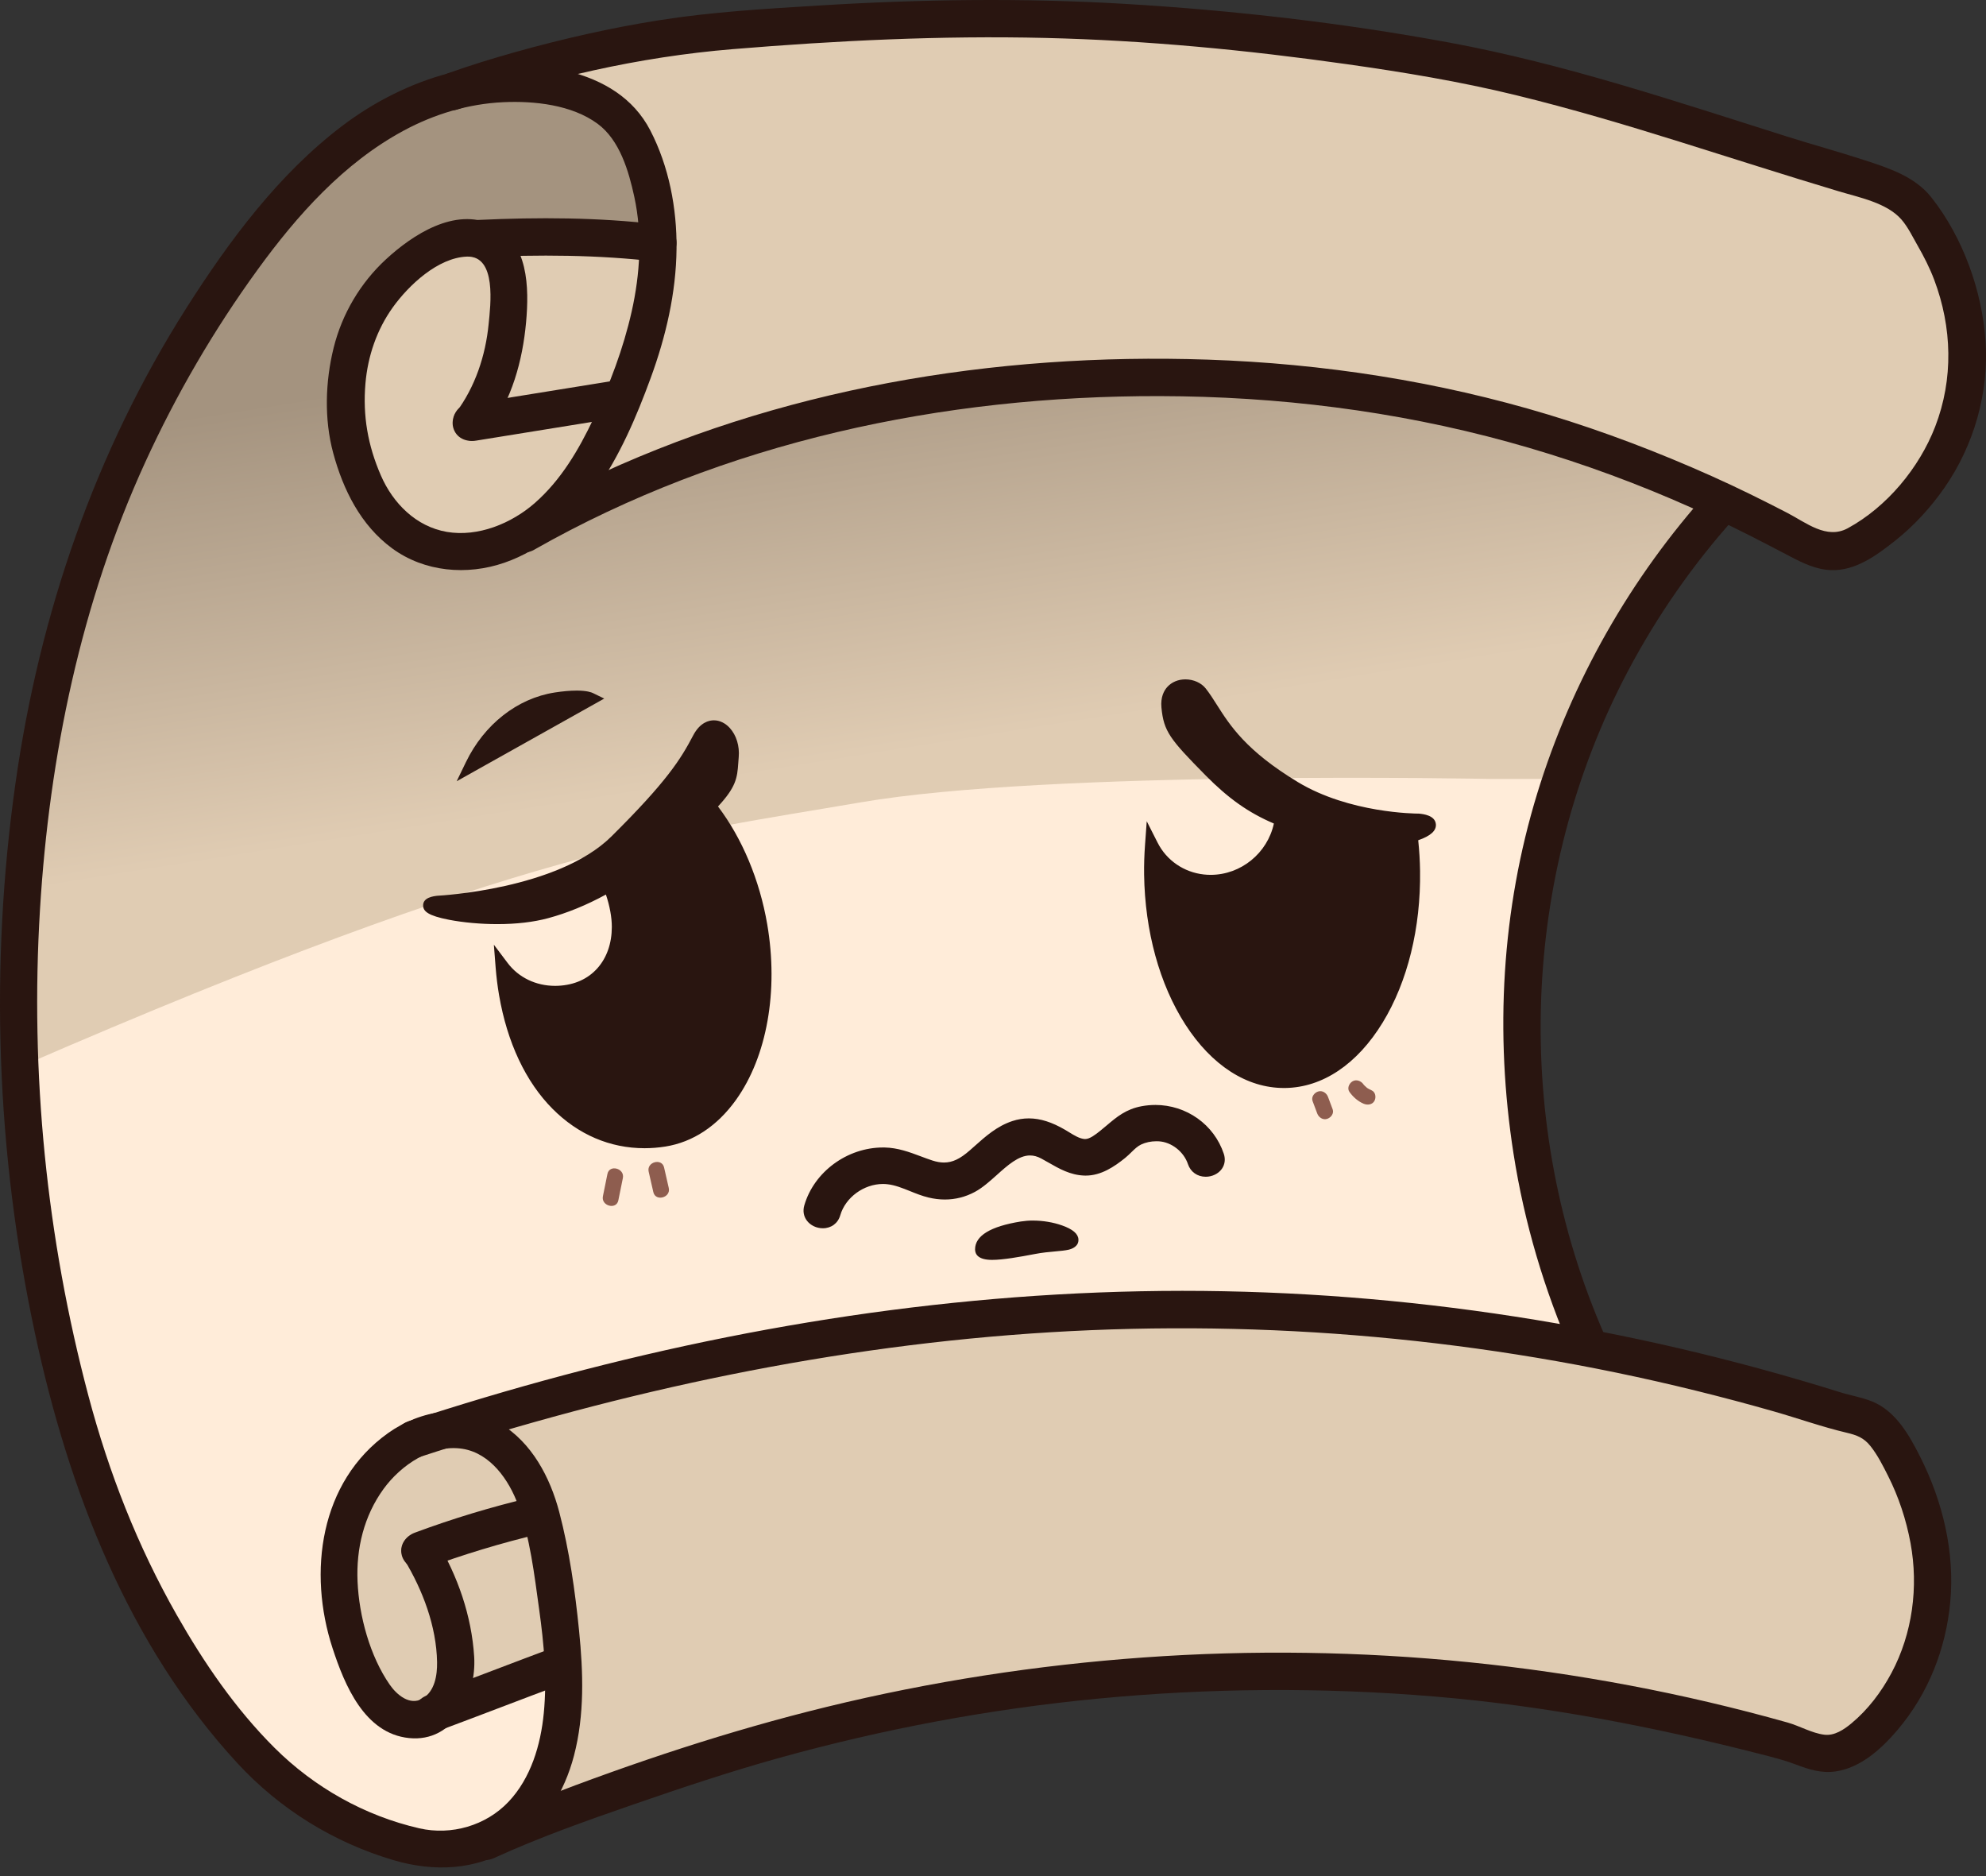 <svg width="180" height="170" viewBox="0 0 180 170" fill="none" xmlns="http://www.w3.org/2000/svg">
<rect x="0" y="0" width="180" height="170" fill="#333333" stroke="none"/>
<path d="M59.801 21.609H41.078C41.078 21.609 33.343 22.727 32.103 33.199C30.863 43.671 34.3 49.19 41.078 49.962C46.136 50.161 50.491 46.747 50.491 46.747C50.491 46.747 63.719 40.362 72.205 38.293C80.691 36.226 96.3 33.903 106.059 34.205C115.819 34.508 132.805 35.834 142.83 40.135C152.854 44.435 158.584 46.367 162.879 48.837C167.173 51.307 168.642 49.663 170.676 47.716C172.709 45.77 181.791 37.441 177.155 25.473C175.191 21.333 172.864 17.465 172.864 17.465C156.483 12.362 134.297 4.534 118.492 3.963C103.029 1.671 83.539 1.267 74.385 2.042C65.23 2.817 48.832 5.232 44.05 7.27C51.104 7.589 54.308 9.153 55.57 10.184C56.832 11.216 58.473 15.059 58.473 15.059L59.436 19.217L59.806 21.609H59.801Z" fill="#E0CCB3"/>
<path d="M50.838 150.846L37.928 155.809C37.928 155.809 37.279 156.875 35.597 155.252C33.917 153.628 30.246 148.741 30.65 142.308C31.055 135.874 33.31 133.045 35.332 131.787C37.354 130.53 41.852 128.909 41.852 128.909C41.852 128.909 74.92 118.395 99.377 118.925C123.833 119.456 133.188 119.823 147.887 123.171C162.586 126.52 169.988 129.089 169.988 129.089C169.988 129.089 175.741 137.153 175.178 142.432C174.614 147.71 172.897 154.526 169.366 157.035C165.835 159.544 165.357 159.471 163.495 158.363C161.634 157.255 133.762 148.282 97.3 152.481C93.368 152.767 85.545 153.643 78.019 155.536C65.445 158.696 52.667 163.391 52.667 163.391L45.005 166.23C45.005 166.23 50.037 162.193 50.951 158.006C51.865 153.818 50.84 150.842 50.84 150.842L50.838 150.846Z" fill="#E0CCB3"/>
<path d="M155.564 45.68C148.727 53.492 144.065 62.306 141.016 72.114C137.812 82.418 136.881 93.56 138.725 104.185C139.737 110.018 141.417 116.724 143.879 122.129C130.346 119.556 116.185 118.073 102.453 118.692C82.284 119.601 63.126 122.893 43.845 128.237C42.451 128.624 40.82 129.285 39.454 129.764C36.77 130.267 34.787 132.063 33.154 134.155C31.095 136.792 30.423 139.527 30.673 142.746C30.918 145.889 31.281 149.215 33.07 151.888C34.178 153.544 36.333 156.002 38.64 155.79C38.745 155.919 38.916 155.985 39.131 155.901C42.983 154.381 46.907 153.034 50.888 151.862C50.852 154.311 50.602 156.777 49.97 159.127C49.306 161.593 48.098 163.999 46.019 165.566C45.963 165.588 45.91 165.611 45.856 165.634C45.731 165.686 45.658 165.763 45.62 165.85C45.333 166.042 45.032 166.222 44.712 166.38C38.198 169.629 30.854 164.99 26.019 160.961C15.417 152.127 9.721 139.275 6.525 126.384C4.719 119.095 3.497 111.642 2.631 104.198C1.753 96.651 1.363 89.036 1.819 81.45C2.268 73.944 3.658 66.527 5.624 59.258C7.488 52.368 9.764 45.524 12.573 38.934C15.176 32.832 18.391 26.892 22.629 21.688C24.55 19.331 26.653 17.038 29.101 15.178C31.469 13.378 34.08 11.843 36.766 10.526C39.302 9.282 41.994 8.178 44.851 7.915C47.932 7.633 51.153 8.174 53.766 9.835C57.773 12.386 59.214 16.961 59.407 21.5C53.792 21.261 48.173 21.084 42.558 20.844C42.46 20.838 42.379 20.861 42.312 20.895C39.292 20.682 36.559 23.082 34.825 25.206C32.788 27.7 31.448 30.716 30.953 33.854C30.056 39.538 31.939 46.999 37.961 49.458C40.681 50.567 43.339 50.221 45.769 49.091C45.852 49.094 45.938 49.078 46.029 49.034C55.703 44.215 65.937 40.464 76.531 38.028C87.178 35.58 98.102 34.523 109.041 34.821C119.018 35.091 128.922 36.382 138.488 39.192C143.343 40.618 148.079 42.392 152.709 44.403C153.665 44.819 154.62 45.238 155.566 45.675L155.564 45.68Z" fill="#FFECD9"/>
<path d="M152.706 44.408C148.079 42.398 143.34 40.624 138.485 39.198C128.919 36.387 119.013 35.097 109.038 34.826C98.099 34.531 87.175 35.588 76.528 38.033C65.934 40.469 55.7 44.218 46.026 49.04C45.935 49.083 45.849 49.1 45.766 49.096C43.336 50.227 40.678 50.573 37.958 49.463C31.936 47.004 30.051 39.544 30.951 33.859C31.445 30.721 33.375 27.945 35.411 25.451C37.145 23.325 38.84 21.525 41.861 21.737C41.929 21.703 53.789 21.265 59.406 21.504C59.212 16.965 58.347 11.886 54.339 9.333C51.727 7.672 47.931 7.634 44.85 7.917C41.993 8.18 39.301 9.284 36.765 10.528C34.079 11.844 31.468 13.379 29.099 15.18C26.652 17.04 24.955 19.738 23.035 22.095C18.797 27.298 15.174 32.834 12.572 38.936C9.763 45.526 7.487 52.369 5.623 59.26C3.657 66.528 2.267 73.946 1.818 81.451C1.515 86.506 1.588 91.572 1.929 96.621C47.63 76.769 61.069 75.62 77.996 72.706C95.08 69.766 134.999 70.582 134.999 70.582H140.919C144.049 62.642 149.879 52.172 155.562 45.674C154.615 45.236 153.66 44.817 152.704 44.403L152.706 44.408Z" fill="url(#paint0_linear_7352_6129)"/>
<path d="M44.256 39.085C46.378 36.243 47.362 32.704 47.68 29.213C47.964 26.088 47.915 21.895 44.602 20.351C41.218 18.773 37.405 21.263 34.984 23.496C32.659 25.641 31.002 28.444 30.24 31.514C29.48 34.576 29.375 37.988 30.198 41.043C31.102 44.388 32.699 47.606 35.545 49.691C38.472 51.835 42.328 52.161 45.714 50.991C49.1 49.821 51.901 47.36 53.997 44.397C56.164 41.333 57.689 37.763 58.974 34.254C60.347 30.509 61.278 26.544 61.318 22.539C61.354 18.882 60.631 15.076 58.936 11.811C57.407 8.861 54.657 7.255 51.51 6.461C44.346 4.653 36.792 7.036 31.034 11.395C25.276 15.753 20.782 21.796 16.901 27.898C8.603 40.959 3.573 55.667 1.406 70.949C-0.947 87.537 -0.34 104.461 3.176 120.844C6.203 134.953 11.596 149.023 21.523 159.776C25.364 163.939 30.262 166.967 35.699 168.566C39.292 169.622 43.221 169.507 46.431 167.376C49.294 165.476 51.162 162.376 52.021 159.091C52.992 155.383 52.862 151.542 52.484 147.763C52.125 144.178 51.602 140.491 50.686 137.005C49.86 133.865 48.195 130.709 45.33 128.993C42.149 127.089 38.111 127.772 35.187 129.849C28.965 134.27 27.896 142.483 30.14 149.345C31.235 152.693 33.037 157.078 37.068 157.492C41.166 157.913 43.193 153.602 42.977 150.124C42.748 146.433 41.485 142.795 39.58 139.64C38.455 137.778 35.526 139.477 36.656 141.348C38.316 144.093 39.557 147.368 39.614 150.611C39.634 151.794 39.412 153.254 38.293 153.914C37.153 154.588 35.962 153.574 35.33 152.665C33.526 150.073 32.546 146.441 32.407 143.318C32.273 140.319 32.988 137.357 34.77 134.909C36.342 132.752 39.147 130.833 41.935 131.284C44.456 131.693 46.137 134.117 46.954 136.36C48.048 139.366 48.427 142.684 48.867 145.839C49.307 148.993 49.589 152.122 49.286 155.233C49.006 158.115 48.118 161.125 46.085 163.271C44.04 165.43 40.902 166.335 38.003 165.671C33.045 164.535 28.474 161.956 24.879 158.374C21.342 154.851 18.485 150.673 16.024 146.348C12.458 140.079 9.869 133.457 8.018 126.493C4.209 112.153 2.725 97.228 3.624 82.418C4.47 68.487 7.341 54.599 13.172 41.867C15.977 35.742 19.384 29.892 23.344 24.442C26.929 19.506 31.147 14.771 36.581 11.839C39.352 10.343 42.456 9.405 45.611 9.26C48.425 9.13 51.824 9.491 54.166 11.216C56.175 12.697 56.988 15.52 57.49 17.836C58.233 21.258 58.015 24.834 57.251 28.229C56.498 31.576 55.27 34.817 53.803 37.913C52.458 40.75 50.844 43.508 48.457 45.594C46.354 47.433 43.323 48.679 40.501 48.197C37.714 47.721 35.622 45.611 34.523 43.088C33.344 40.377 32.868 37.691 33.122 34.743C33.336 32.268 34.149 29.879 35.599 27.855C37.05 25.831 39.693 23.355 42.307 23.252C45.048 23.142 44.45 27.695 44.288 29.356C44.008 32.224 43.071 35.05 41.34 37.369C40.793 38.103 41.22 39.26 41.948 39.685C42.811 40.191 43.716 39.813 44.264 39.077L44.256 39.085Z" fill="#291510"/>
<path d="M38.508 142.144C41.955 140.867 45.47 139.804 49.046 138.957C51.166 138.457 50.269 135.191 48.145 135.692C44.569 136.536 41.053 137.599 37.607 138.878C36.751 139.196 36.168 140.024 36.424 140.961C36.65 141.785 37.645 142.462 38.506 142.144H38.508Z" fill="#291510"/>
<path d="M39.618 156.886C43.515 155.436 47.391 153.931 51.288 152.479C52.144 152.159 52.727 151.333 52.471 150.397C52.246 149.573 51.251 148.893 50.389 149.213C46.491 150.664 42.616 152.169 38.718 153.621C37.863 153.941 37.279 154.766 37.535 155.703C37.761 156.527 38.756 157.206 39.618 156.886Z" fill="#291510"/>
<path d="M43.368 23.314C48.797 23.06 54.218 23.079 59.623 23.718C60.531 23.825 61.316 22.862 61.316 22.025C61.316 21.021 60.535 20.439 59.623 20.332C54.218 19.693 48.799 19.676 43.368 19.928C41.199 20.029 41.186 23.415 43.368 23.314Z" fill="#291510"/>
<path d="M43.158 39.926C47.686 39.194 52.214 38.464 56.743 37.733C57.647 37.586 58.149 36.463 57.927 35.65C57.663 34.689 56.751 34.322 55.844 34.467C51.316 35.199 46.789 35.928 42.259 36.66C41.356 36.807 40.854 37.93 41.076 38.743C41.339 39.704 42.251 40.071 43.158 39.926Z" fill="#291510"/>
<path d="M48.421 49.809C65.665 40.016 85.411 35.847 105.133 35.893C115.784 35.917 126.404 37.217 136.683 40.041C141.724 41.425 146.679 43.158 151.487 45.212C153.92 46.25 156.314 47.371 158.673 48.568C159.86 49.17 161.038 49.787 162.217 50.404C163.397 51.021 164.572 51.604 165.927 51.66C168.171 51.751 170.12 50.3 171.79 48.976C173.461 47.652 174.986 45.992 176.235 44.196C178.91 40.349 180.278 35.578 179.956 30.898C179.642 26.331 177.909 21.515 175.058 17.898C173.564 16.002 171.198 15.232 168.976 14.51C166.647 13.752 164.279 13.105 161.943 12.367C151.85 9.177 141.766 5.78 131.335 3.853C121.685 2.072 111.82 0.94 102.025 0.355C92.73 -0.2 83.419 -0.069 74.128 0.505C69.327 0.8 64.5 1.081 59.747 1.833C55.343 2.529 50.981 3.522 46.688 4.724C44.647 5.296 42.621 5.923 40.621 6.63C38.622 7.337 39.459 10.624 41.523 9.896C49.51 7.072 57.949 5.153 66.393 4.455C75.821 3.677 85.279 3.212 94.741 3.438C103.88 3.656 112.986 4.531 122.033 5.81C127.187 6.538 132.304 7.382 137.364 8.616C142.424 9.85 147.309 11.308 152.227 12.843C157.035 14.345 161.828 15.889 166.653 17.335C168.494 17.889 171.036 18.38 172.347 19.905C172.93 20.582 173.338 21.44 173.78 22.211C174.36 23.223 174.894 24.262 175.306 25.353C176.933 29.672 177.063 34.335 175.393 38.662C173.946 42.405 171.017 45.934 167.475 47.864C165.552 48.912 163.696 47.358 161.995 46.476C159.745 45.312 157.477 44.188 155.165 43.154C150.345 40.996 145.404 39.106 140.349 37.576C130.347 34.55 119.914 32.939 109.476 32.588C90.112 31.933 70.473 35.197 52.935 43.626C50.823 44.642 48.748 45.733 46.711 46.892C44.816 47.968 46.521 50.895 48.419 49.815L48.421 49.809Z" fill="#291510"/>
<path d="M154.911 44.444C147.797 52.326 142.45 61.724 139.333 71.875C136.087 82.445 135.471 93.639 137.178 104.544C138.158 110.81 139.964 116.896 142.512 122.701C142.879 123.538 144.104 123.732 144.828 123.308C145.692 122.802 145.804 121.832 145.436 120.993C137.042 101.882 137.776 79.318 147.518 60.867C150.191 55.804 153.47 51.088 157.306 46.839C158.762 45.225 156.374 42.823 154.911 44.444Z" fill="#291510"/>
<path d="M37.9 132.069C56.461 125.995 75.69 121.903 95.206 120.72C114.855 119.531 134.603 121.297 153.715 126.017C156.062 126.597 158.401 127.217 160.726 127.881C162.943 128.513 165.139 129.298 167.383 129.828C168.292 130.043 168.927 130.282 169.524 131.03C170.169 131.839 170.664 132.821 171.126 133.741C172.093 135.656 172.77 137.716 173.16 139.826C173.892 143.794 173.34 148.023 171.433 151.593C170.513 153.316 169.311 154.909 167.802 156.162C167.129 156.721 166.267 157.304 165.346 157.189C164.223 157.052 163.111 156.395 162.02 156.087C143.122 150.761 123.25 148.79 103.673 150.188C93.987 150.878 84.347 152.37 74.913 154.672C66.103 156.822 57.431 159.706 48.976 162.974C46.991 163.741 45.02 164.552 43.084 165.436C42.253 165.816 42.048 167.02 42.477 167.752C42.977 168.606 43.959 168.741 44.792 168.359C48.861 166.499 53.092 165.002 57.317 163.54C61.717 162.018 66.128 160.541 70.614 159.294C80.043 156.674 89.7 154.864 99.442 153.927C109.61 152.949 119.864 152.878 130.043 153.73C140.084 154.571 149.892 156.465 159.64 158.965C160.681 159.232 161.723 159.494 162.729 159.875C163.95 160.338 165.094 160.714 166.418 160.509C168.69 160.156 170.57 158.427 172.005 156.73C174.768 153.465 176.362 149.422 176.76 145.175C177.185 140.656 176.077 136.059 174.048 132.033C173.049 130.052 171.824 127.861 169.67 126.988C168.741 126.612 167.742 126.459 166.787 126.158C165.59 125.782 164.39 125.421 163.188 125.069C143.79 119.392 123.57 116.604 103.355 117.007C83.141 117.409 63.188 120.891 43.891 126.644C41.583 127.332 39.284 128.054 36.993 128.803C34.931 129.478 35.814 132.748 37.894 132.069H37.9Z" fill="#291510"/>
<path d="M74.572 111.001C74.096 111.001 73.636 110.781 73.37 110.428C73.134 110.113 73.068 109.718 73.187 109.313C74.032 106.398 76.912 104.284 80.032 104.284C80.075 104.284 80.117 104.284 80.159 104.284C81.313 104.307 82.341 104.692 83.338 105.065C83.685 105.196 84.046 105.329 84.403 105.446C84.816 105.581 85.194 105.646 85.555 105.646C86.391 105.646 87.156 105.291 88.106 104.458C88.247 104.335 88.388 104.21 88.528 104.085C89.508 103.211 90.522 102.308 91.855 101.87C92.309 101.721 92.777 101.644 93.245 101.644C94.227 101.644 95.232 101.965 96.404 102.651C96.51 102.713 96.617 102.78 96.728 102.846C97.241 103.161 97.769 103.486 98.308 103.514C98.324 103.514 98.34 103.514 98.354 103.514C98.88 103.514 99.429 103.078 99.869 102.729C100.093 102.552 100.306 102.372 100.512 102.197C101.375 101.467 102.188 100.777 103.527 100.531C103.915 100.46 104.31 100.424 104.699 100.424C107.402 100.424 109.784 102.118 110.629 104.639C110.764 105.041 110.712 105.434 110.486 105.749C110.23 106.104 109.768 106.325 109.282 106.325C108.656 106.325 108.15 105.966 107.957 105.39C107.541 104.147 106.319 103.189 105.048 103.115C104.969 103.11 104.889 103.106 104.808 103.106C104.266 103.106 103.741 103.217 103.297 103.429C102.924 103.607 102.636 103.889 102.331 104.186C102.16 104.353 101.984 104.524 101.787 104.684C100.802 105.48 99.709 106.217 98.404 106.217C98.364 106.217 98.322 106.217 98.281 106.215C97.089 106.172 96.121 105.616 95.183 105.079C94.963 104.954 94.744 104.827 94.522 104.708C94.126 104.496 93.743 104.391 93.354 104.391C92.204 104.391 91.156 105.333 90.141 106.243C89.522 106.797 88.88 107.372 88.217 107.731C87.41 108.165 86.543 108.385 85.637 108.385C85.169 108.385 84.691 108.326 84.211 108.207C83.653 108.07 83.116 107.854 82.598 107.645C81.876 107.354 81.192 107.08 80.46 106.999C80.319 106.983 80.173 106.975 80.03 106.975C78.162 106.975 76.373 108.288 75.869 110.029C75.698 110.622 75.202 110.989 74.576 110.989L74.572 111.001Z" fill="#291510"/>
<path d="M104.701 100.73C107.242 100.73 109.532 102.316 110.342 104.74C110.603 105.519 109.943 106.029 109.281 106.029C108.848 106.029 108.412 105.809 108.243 105.299C107.805 103.992 106.506 102.903 105.066 102.816C104.979 102.81 104.895 102.808 104.808 102.808C104.243 102.808 103.674 102.921 103.168 103.161C102.527 103.465 102.135 104.02 101.597 104.454C100.689 105.188 99.63 105.92 98.404 105.92C98.368 105.92 98.329 105.92 98.293 105.918C96.908 105.868 95.826 105.069 94.665 104.448C94.205 104.202 93.771 104.097 93.354 104.097C91.347 104.097 89.786 106.551 88.073 107.473C87.299 107.889 86.478 108.09 85.637 108.09C85.191 108.09 84.737 108.034 84.284 107.923C82.999 107.608 81.821 106.854 80.492 106.709C80.337 106.692 80.183 106.684 80.028 106.684C78.015 106.684 76.117 108.09 75.576 109.956C75.425 110.474 75.004 110.698 74.574 110.698C73.923 110.698 73.251 110.184 73.479 109.397C74.282 106.632 77.047 104.587 80.034 104.587C80.074 104.587 80.115 104.587 80.155 104.587C81.65 104.615 82.928 105.285 84.312 105.734C84.762 105.882 85.171 105.948 85.556 105.948C86.575 105.948 87.412 105.47 88.307 104.686C89.421 103.711 90.494 102.636 91.952 102.156C92.394 102.011 92.825 101.947 93.247 101.947C94.302 101.947 95.296 102.352 96.252 102.911C96.863 103.27 97.551 103.778 98.295 103.814C98.315 103.814 98.336 103.814 98.358 103.814C98.989 103.814 99.594 103.336 100.062 102.965C101.222 102.045 102.021 101.116 103.586 100.829C103.961 100.761 104.334 100.726 104.703 100.726M104.701 100.125C104.292 100.125 103.88 100.164 103.475 100.238C102.057 100.499 101.214 101.212 100.318 101.969C100.115 102.142 99.903 102.32 99.683 102.495C99.3 102.798 98.777 103.213 98.356 103.213C98.346 103.213 98.336 103.213 98.323 103.213C97.862 103.189 97.365 102.885 96.887 102.59C96.775 102.521 96.666 102.453 96.557 102.39C95.336 101.676 94.284 101.342 93.245 101.342C92.745 101.342 92.244 101.422 91.76 101.582C90.369 102.039 89.33 102.965 88.328 103.859C88.188 103.984 88.047 104.107 87.908 104.23C87.007 105.02 86.325 105.341 85.556 105.341C85.228 105.341 84.881 105.281 84.499 105.156C84.147 105.041 83.791 104.908 83.447 104.778C82.426 104.395 81.371 104.002 80.167 103.978C80.123 103.978 80.078 103.978 80.034 103.978C76.783 103.978 73.781 106.184 72.898 109.224C72.753 109.722 72.835 110.212 73.13 110.605C73.451 111.033 74.003 111.299 74.574 111.299C75.341 111.299 75.948 110.847 76.157 110.121C76.627 108.504 78.291 107.285 80.028 107.285C80.161 107.285 80.294 107.294 80.425 107.308C81.115 107.382 81.779 107.651 82.483 107.933C83.011 108.147 83.559 108.367 84.138 108.508C84.641 108.631 85.145 108.693 85.635 108.693C86.591 108.693 87.507 108.461 88.358 108.003C89.054 107.628 89.707 107.041 90.341 106.475C91.313 105.601 92.317 104.7 93.352 104.7C93.691 104.7 94.025 104.791 94.376 104.98C94.594 105.097 94.816 105.224 95.032 105.347C96.002 105.902 97.002 106.477 98.269 106.523C98.313 106.523 98.358 106.525 98.402 106.525C99.806 106.525 100.996 105.716 101.976 104.926C102.184 104.756 102.367 104.579 102.543 104.407C102.841 104.115 103.1 103.863 103.428 103.707C103.834 103.516 104.312 103.413 104.81 103.413C104.883 103.413 104.957 103.415 105.032 103.419C106.183 103.488 107.293 104.359 107.67 105.488C107.906 106.192 108.523 106.63 109.281 106.63C109.864 106.63 110.419 106.36 110.732 105.928C111.016 105.533 111.083 105.041 110.917 104.546C110.032 101.9 107.535 100.123 104.701 100.123V100.125Z" fill="#291510"/>
<path d="M89.918 113.863C89.612 113.863 88.68 113.863 88.68 113.211C88.68 112.481 89.353 111.503 92.562 110.987C92.905 110.932 93.266 110.904 93.635 110.904C95.309 110.904 97.397 111.555 97.447 112.316C97.488 112.925 96.707 112.998 95.63 113.094C95.065 113.145 94.426 113.203 93.758 113.332C92.332 113.609 90.882 113.863 89.922 113.863H89.918Z" fill="#291510"/>
<path d="M93.633 111.204C95.456 111.204 97.114 111.908 97.143 112.334C97.177 112.84 95.511 112.685 93.698 113.034C92.49 113.268 90.908 113.558 89.918 113.558C89.353 113.558 88.982 113.463 88.982 113.209C88.982 112.509 89.874 111.723 92.609 111.283C92.949 111.229 93.294 111.204 93.633 111.204ZM93.633 110.599C93.248 110.599 92.871 110.63 92.512 110.686C89.767 111.128 88.375 111.977 88.375 113.209C88.375 113.645 88.643 114.163 89.916 114.163C90.9 114.163 92.368 113.905 93.809 113.629C94.462 113.502 95.093 113.445 95.65 113.395C96.13 113.35 96.546 113.314 96.86 113.239C97.141 113.173 97.786 112.949 97.742 112.296C97.709 111.793 97.223 111.382 96.259 111.041C95.46 110.757 94.527 110.601 93.629 110.601L93.633 110.599Z" fill="#291510"/>
<path d="M58.413 103.742C55.365 103.742 52.558 102.54 50.293 100.265C47.901 97.86 46.253 94.351 45.527 90.115C45.39 89.317 45.287 88.486 45.222 87.649L45.142 86.614L45.765 87.443C46.816 88.837 48.474 89.637 50.311 89.637C50.402 89.637 50.495 89.637 50.585 89.631C53.669 89.496 55.747 87.233 55.753 83.998C55.753 82.998 55.511 81.785 55.079 80.624C53.239 81.656 51.398 82.423 49.599 82.909C48.3 83.26 46.775 83.437 45.067 83.437C43.601 83.437 42.027 83.296 40.755 83.05C38.681 82.649 38.661 82.26 38.651 82.072C38.625 81.588 39.347 81.507 39.692 81.469C39.821 81.463 50.694 80.898 55.626 76.011C60.692 70.991 61.959 68.942 63.09 66.784C63.641 65.731 64.333 65.573 64.696 65.573C65.131 65.573 65.565 65.785 65.916 66.168C66.459 66.761 66.731 67.665 66.648 68.583C66.63 68.782 66.618 68.966 66.606 69.139C66.521 70.398 66.469 71.174 64.675 73.056C66.922 75.94 68.54 79.744 69.236 83.802C70.258 89.763 69.222 95.626 66.46 99.484C64.813 101.785 62.669 103.207 60.258 103.593C59.643 103.691 59.022 103.742 58.413 103.742Z" fill="#291510"/>
<path d="M64.698 65.876C65.626 65.876 66.481 67.1 66.348 68.556C66.199 70.198 66.439 70.823 64.275 73.038C66.501 75.813 68.204 79.571 68.938 83.855C70.604 93.554 66.697 102.257 60.212 103.296C59.609 103.393 59.01 103.441 58.415 103.441C52.609 103.441 47.338 98.863 45.828 90.067C45.687 89.244 45.588 88.431 45.525 87.626C46.588 89.038 48.327 89.94 50.313 89.94C50.408 89.94 50.505 89.938 50.602 89.934C54.018 89.785 56.053 87.247 56.06 83.998C56.062 82.861 55.767 81.487 55.239 80.188C53.448 81.221 51.542 82.074 49.527 82.617C48.135 82.992 46.568 83.133 45.071 83.133C40.916 83.133 37.33 82.034 39.73 81.769C39.73 81.769 50.771 81.253 55.844 76.227C60.916 71.199 62.203 69.139 63.363 66.925C63.75 66.184 64.234 65.878 64.7 65.878M64.698 65.271C64.266 65.271 63.45 65.448 62.824 66.642C61.705 68.776 60.45 70.807 55.414 75.795C50.568 80.597 39.807 81.158 39.698 81.164H39.68L39.662 81.166C39.293 81.207 38.309 81.316 38.351 82.086C38.377 82.574 38.787 82.974 40.701 83.345C41.992 83.595 43.585 83.738 45.069 83.738C46.806 83.738 48.357 83.556 49.682 83.199C51.401 82.736 53.159 82.017 54.916 81.059C55.261 82.082 55.455 83.123 55.453 83.996C55.45 85.478 55.001 86.769 54.156 87.725C53.286 88.71 52.048 89.262 50.575 89.327C50.487 89.331 50.4 89.333 50.313 89.333C48.571 89.333 47.002 88.576 46.009 87.259L44.761 85.603L44.922 87.671C44.989 88.52 45.092 89.359 45.231 90.166C45.969 94.464 47.645 98.028 50.081 100.476C52.403 102.81 55.285 104.044 58.415 104.044C59.041 104.044 59.678 103.994 60.309 103.893C62.802 103.494 65.015 102.031 66.709 99.662C69.516 95.739 70.573 89.791 69.537 83.752C68.849 79.742 67.27 75.975 65.075 73.078C66.691 71.338 66.822 70.511 66.911 69.162C66.923 68.986 66.935 68.807 66.953 68.611C67.044 67.609 66.741 66.62 66.144 65.965C65.735 65.517 65.222 65.271 64.702 65.271H64.698Z" fill="#291510"/>
<path d="M116.371 98.288C113.107 98.288 110.023 96.293 107.69 92.671C105.383 89.089 104.072 84.321 104.001 79.246C103.989 78.389 104.015 77.504 104.08 76.612L104.158 75.525L104.65 76.497C105.51 78.193 107.165 79.333 109.078 79.541C109.291 79.565 109.511 79.577 109.725 79.577C112.706 79.577 115.294 77.379 115.802 74.44C113.406 73.454 111.615 72.205 109.481 70.045C106.248 66.769 105.77 66.162 105.568 64.093C105.485 63.24 105.77 62.73 106.024 62.449C106.367 62.072 106.871 61.864 107.442 61.864C108.089 61.864 108.704 62.139 109.051 62.578C109.4 63.024 109.713 63.516 110.044 64.037C111.238 65.918 112.724 68.258 117.476 71.128C122.224 73.996 128.313 74.028 128.571 74.028H128.605C129.116 74.083 129.797 74.212 129.842 74.716C129.89 75.269 129.033 75.672 128.214 75.93C128.329 76.931 128.394 77.937 128.408 78.924C128.48 84.028 127.294 88.849 125.068 92.497C122.815 96.188 119.763 98.246 116.478 98.29H116.373L116.371 98.288Z" fill="#291510"/>
<path d="M107.442 62.165C107.976 62.165 108.515 62.383 108.813 62.762C110.368 64.74 111.159 67.663 117.32 71.384C122.167 74.311 128.42 74.329 128.571 74.329H128.573C130.231 74.502 129.598 75.224 127.881 75.71C128.008 76.755 128.087 77.828 128.103 78.925C128.252 89.365 123.045 97.897 116.471 97.983C116.437 97.983 116.405 97.983 116.37 97.983C109.844 97.983 104.45 89.623 104.303 79.24C104.291 78.355 104.319 77.485 104.382 76.632C105.255 78.357 106.949 79.611 109.045 79.841C109.273 79.865 109.501 79.877 109.727 79.877C112.861 79.877 115.652 77.522 116.124 74.341C116.128 74.309 116.13 74.278 116.135 74.246C113.73 73.288 111.897 72.058 109.696 69.829C106.421 66.511 106.058 65.987 105.87 64.061C105.739 62.717 106.588 62.163 107.442 62.163M107.442 61.56C106.784 61.56 106.201 61.804 105.8 62.245C105.505 62.57 105.175 63.159 105.267 64.121C105.477 66.275 106.014 66.961 109.265 70.257C111.332 72.352 113.158 73.643 115.457 74.623C114.88 77.3 112.478 79.274 109.725 79.274C109.521 79.274 109.313 79.262 109.11 79.24C107.3 79.042 105.733 77.965 104.92 76.36L103.934 74.414L103.777 76.588C103.712 77.487 103.684 78.383 103.696 79.248C103.769 84.381 105.096 89.206 107.433 92.834C109.824 96.545 112.998 98.588 116.368 98.588C116.405 98.588 116.441 98.588 116.477 98.588C119.872 98.544 123.012 96.434 125.322 92.651C127.577 88.956 128.779 84.077 128.706 78.915C128.694 78 128.637 77.068 128.539 76.138C129.666 75.749 130.19 75.271 130.14 74.688C130.069 73.877 128.988 73.764 128.633 73.728L128.601 73.724H128.569C128.313 73.724 122.306 73.692 117.627 70.866C112.936 68.032 111.471 65.725 110.293 63.871C109.959 63.343 109.642 62.844 109.283 62.389C108.882 61.876 108.174 61.56 107.435 61.56H107.442Z" fill="#291510"/>
<path d="M42.498 69.194C44.111 65.858 47.036 63.56 50.321 63.05C51.041 62.939 51.687 62.881 52.237 62.881C53.177 62.881 53.548 63.048 53.589 63.066L54.109 63.32L42.078 70.059L42.496 69.194H42.498Z" fill="#291510"/>
<path d="M52.24 63.183C53.137 63.183 53.458 63.339 53.458 63.339L42.77 69.325C44.212 66.344 46.925 63.883 50.368 63.349C51.167 63.226 51.778 63.183 52.238 63.183M52.24 62.578C51.673 62.578 51.011 62.637 50.277 62.75C46.893 63.276 43.884 65.636 42.228 69.061L41.391 70.791L43.069 69.851L53.756 63.865L54.765 63.3L53.724 62.794C53.619 62.744 53.204 62.576 52.242 62.576L52.24 62.578Z" fill="#291510"/>
<path d="M55.054 106.376C54.917 107.05 54.782 107.725 54.644 108.399C54.467 109.28 55.867 109.653 56.044 108.768C56.181 108.094 56.316 107.419 56.454 106.745C56.631 105.864 55.231 105.49 55.054 106.376Z" fill="#8E5D4F"/>
<path d="M58.791 106.166C58.932 106.785 59.074 107.405 59.215 108.024C59.417 108.903 60.814 108.528 60.613 107.647L60.189 105.789C59.987 104.91 58.59 105.285 58.791 106.166Z" fill="#8E5D4F"/>
<path d="M118.964 99.769C119.106 100.146 119.247 100.523 119.388 100.9C119.517 101.243 119.89 101.511 120.281 101.386C120.632 101.275 120.923 100.892 120.786 100.523C120.649 100.154 120.503 99.768 120.362 99.391C120.233 99.048 119.86 98.78 119.469 98.905C119.118 99.016 118.827 99.399 118.964 99.769Z" fill="#8E5D4F"/>
<path d="M122.312 98.951C122.639 99.401 123.058 99.781 123.581 100.008C123.926 100.16 124.377 100.113 124.573 99.754C124.74 99.446 124.68 98.958 124.309 98.796C124.222 98.758 124.137 98.718 124.057 98.671C124.01 98.645 123.968 98.617 123.924 98.591C123.811 98.524 123.952 98.623 123.895 98.57C123.827 98.508 123.754 98.449 123.688 98.383C123.659 98.353 123.631 98.322 123.603 98.292C123.468 98.145 123.68 98.401 123.565 98.24C123.347 97.941 122.917 97.774 122.57 97.992C122.262 98.185 122.08 98.629 122.312 98.951Z" fill="#8E5D4F"/>
<defs>
<linearGradient id="paint0_linear_7352_6129" x1="85.556" y1="113.807" x2="71.438" y2="25.377" gradientUnits="userSpaceOnUse">
<stop offset="0.51" stop-color="#E0CCB3"/>
<stop offset="0.96" stop-color="#A4937F"/>
</linearGradient>
</defs>
</svg>
